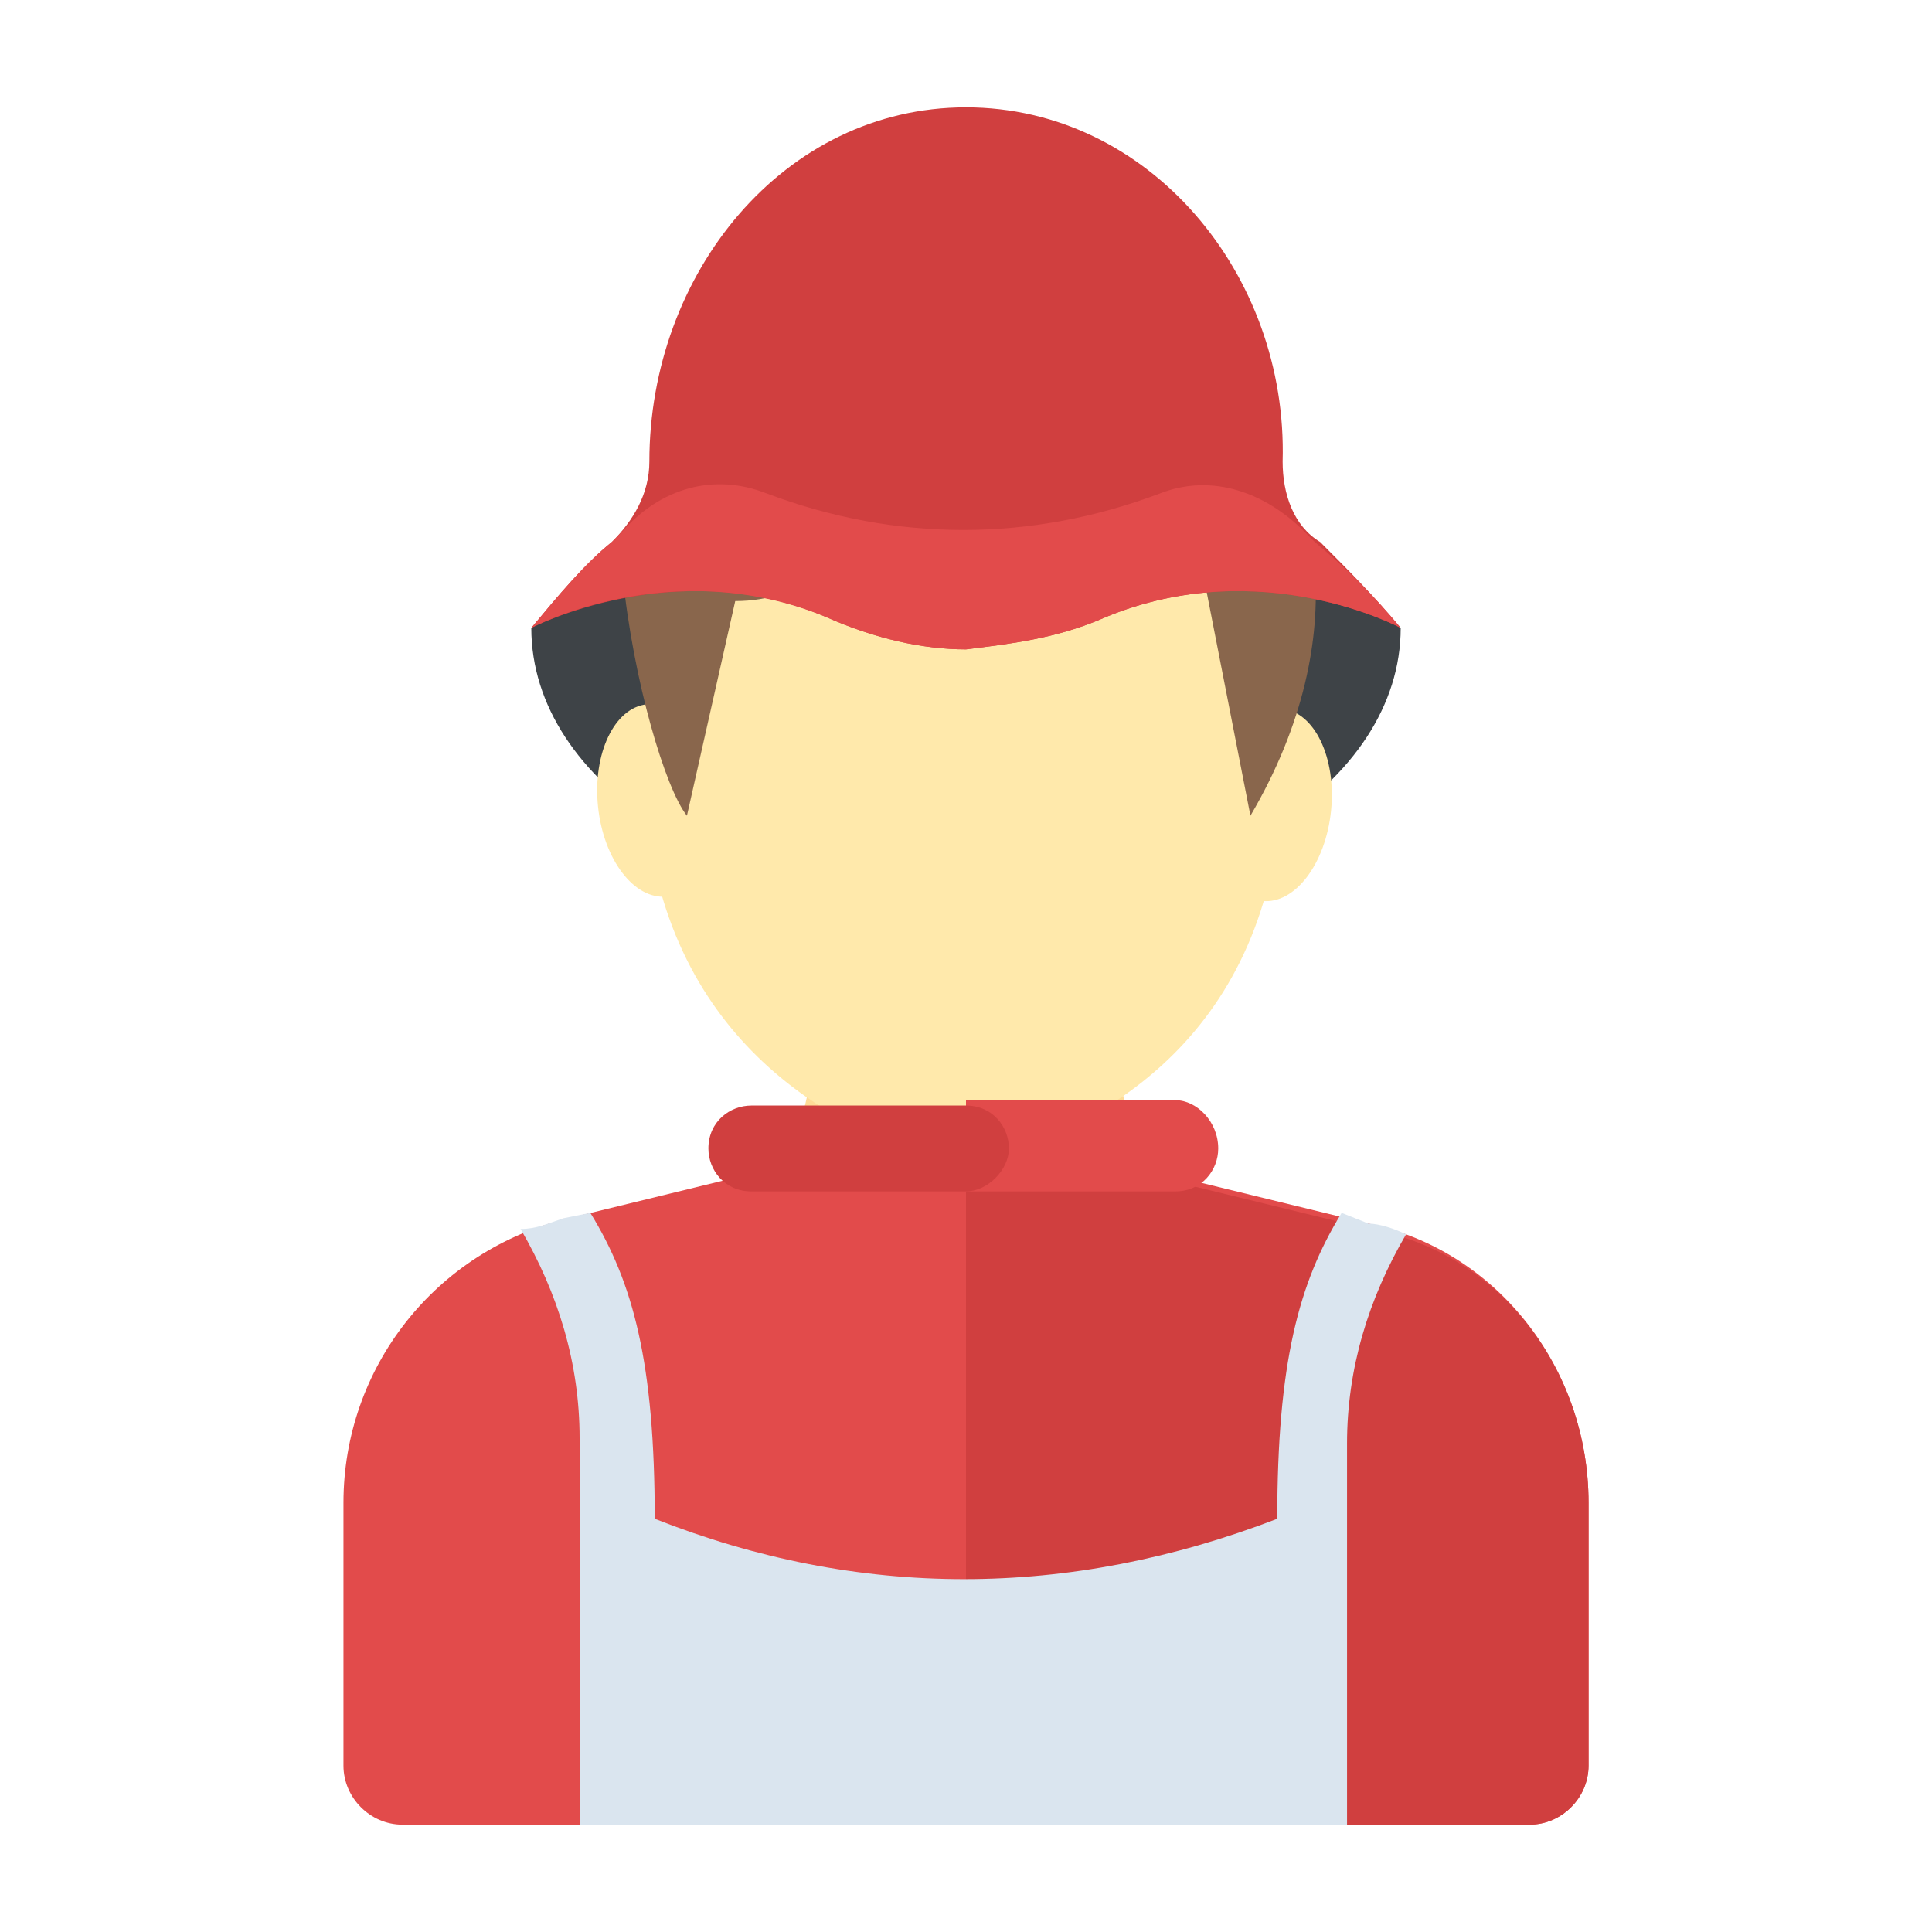 <?xml version="1.0" encoding="utf-8"?>
<!-- Generator: Adobe Illustrator 18.0.0, SVG Export Plug-In . SVG Version: 6.00 Build 0)  -->
<!DOCTYPE svg PUBLIC "-//W3C//DTD SVG 1.1//EN" "http://www.w3.org/Graphics/SVG/1.1/DTD/svg11.dtd">
<svg version="1.1" id="Layer_1" xmlns="http://www.w3.org/2000/svg" xmlns:xlink="http://www.w3.org/1999/xlink" x="0px" y="0px"
	 viewBox="0 0 36 36" enable-background="new 0 0 36 36" xml:space="preserve">
<g>
	<g>
		<g>
			<path fill="#3E4347" d="M26.1,11.7c0,2.9-3.6,5.2-8.1,5.2c-4.5,0-8.1-2.3-8.1-5.2c0,0,3.6-2.7,8.1-2.7
				C22.4,9,26.1,11.7,26.1,11.7z"/>
		</g>
	</g>
	<g>
		<g>
			<g>
				<path fill="#FFDC97" d="M20.7,17.3h-5.4v0.8c0,2.2-0.7,4.4-2,6.2v3.5h9.3v-3.5c-1.3-1.8-1.9-4-1.9-6.2V17.3z"/>
			</g>
		</g>
		<g>
			<g>
				<path fill="#E24B4B" d="M29.6,28v4.9c0,0.6-0.5,1.1-1.1,1.1h-21c-0.6,0-1.1-0.5-1.1-1.1V28c0-2.5,1.7-4.7,4.2-5.3l4.1-1l0,0.1
					l4.9-0.4L18,24.6l1.6-0.3l1.8-2.4l0-0.1l4.1,1C27.9,23.3,29.6,25.5,29.6,28z"/>
			</g>
		</g>
		<g>
			<g>
				<g>
					<path fill="#FFE9AB" d="M23.9,14.2c0,4.9-3.2,6.6-4.9,7.2c-0.7,0.2-1.4,0.2-2.1,0C15.2,20.8,12,19,12,14.2c0-4.2,2.7-7.5,6-7.5
						C21.3,6.7,23.9,10,23.9,14.2z"/>
				</g>
			</g>
			<g>
				<g>
					<g>
						
							<ellipse transform="matrix(0.995 0.102 -0.102 0.995 1.656 -2.345)" fill="#FFE9AB" cx="23.7" cy="15" rx="1.1" ry="1.8"/>
					</g>
				</g>
				<g>
					<g>
						
							<ellipse transform="matrix(-0.995 0.102 -0.102 -0.995 26.006 28.585)" fill="#FFE9AB" cx="12.3" cy="15" rx="1.1" ry="1.8"/>
					</g>
				</g>
			</g>
			<g>
				<g>
					<path fill="#89664C" d="M11.6,10.7c0.2,2,0.8,4,1.2,4.5l0.9-4c1.3,0,1.8-0.8,2-1.2h-3.4C11.9,9.9,11.6,10.3,11.6,10.7z"/>
				</g>
				<g>
					<path fill="#89664C" d="M16.1,9.9c2.8,2.4,6.3,0.7,6.3,0.7l0.9,4.6c1-1.7,1.3-3.3,1.2-4.6c0-0.4-0.3-0.7-0.7-0.7H16.1z"/>
				</g>
			</g>
			<g>
				<g>
					<path fill="#D03F3F" d="M26.1,11.7c0,0-2.6-1.4-5.5-0.2c-0.9,0.4-1.8,0.5-2.6,0.6c-0.8,0-1.7-0.2-2.6-0.6
						c-2.8-1.2-5.5,0.2-5.5,0.2c0.5-0.6,1-1.2,1.5-1.6c0.4-0.4,0.7-0.9,0.7-1.5C12.1,5.1,14.6,2,18,2c3.4,0,6,3.1,5.9,6.6
						c0,0.6,0.2,1.2,0.7,1.5C25.1,10.6,25.6,11.1,26.1,11.7z"/>
				</g>
			</g>
			<g>
				<g>
					<path fill="#E24B4B" d="M26.1,11.7c0,0-2.6-1.4-5.5-0.2c-0.9,0.4-1.8,0.5-2.6,0.6c-0.8,0-1.7-0.2-2.6-0.6
						c-2.9-1.2-5.5,0.2-5.5,0.2c0.5-0.6,1-1.2,1.5-1.6c0.1-0.1,0.1-0.1,0.2-0.2c0.7-0.8,1.7-1.1,2.7-0.7c2.4,0.9,4.9,0.9,7.3,0
						c1-0.4,2,0,2.7,0.7c0.1,0.1,0.1,0.1,0.2,0.2C25.1,10.6,25.6,11.1,26.1,11.7z"/>
				</g>
			</g>
		</g>
	</g>
	<g>
		<g>
			<path fill="#D03F3F" d="M29.6,28v4.9c0,0.6-0.5,1.1-1.1,1.1H18v-9.4l0-2.8l1.6-0.6l1.8,0.8l0-0.1l4.1,1
				C27.9,23.3,29.6,25.5,29.6,28z"/>
		</g>
	</g>
	<g>
		<g>
			<g>
				<path fill="#E24B4B" d="M21.9,20.5H18v1.7h3.9c0.5,0,0.8-0.4,0.8-0.8C22.7,20.9,22.3,20.5,21.9,20.5z"/>
			</g>
		</g>
		<g>
			<g>
				<path fill="#D03F3F" d="M18,22.2h-4c-0.5,0-0.8-0.4-0.8-0.8v0c0-0.5,0.4-0.8,0.8-0.8h4c0.5,0,0.8,0.4,0.8,0.8v0
					C18.8,21.8,18.4,22.2,18,22.2z"/>
			</g>
		</g>
	</g>
	<g>
		<g>
			<path fill="#DAE5EF" d="M10.9,34h14.2v-7.1c0-1.4,0.4-2.7,1.1-3.9c-0.2-0.1-0.5-0.2-0.7-0.2L25,22.6c-0.8,1.3-1.2,2.8-1.2,5.7
				c-3.9,1.5-7.8,1.5-11.6,0c0-2.9-0.4-4.4-1.2-5.7l-0.5,0.1c-0.3,0.1-0.5,0.2-0.8,0.2c0.7,1.2,1.1,2.5,1.1,3.9V34z"/>
		</g>
	</g>
</g>
</svg>
